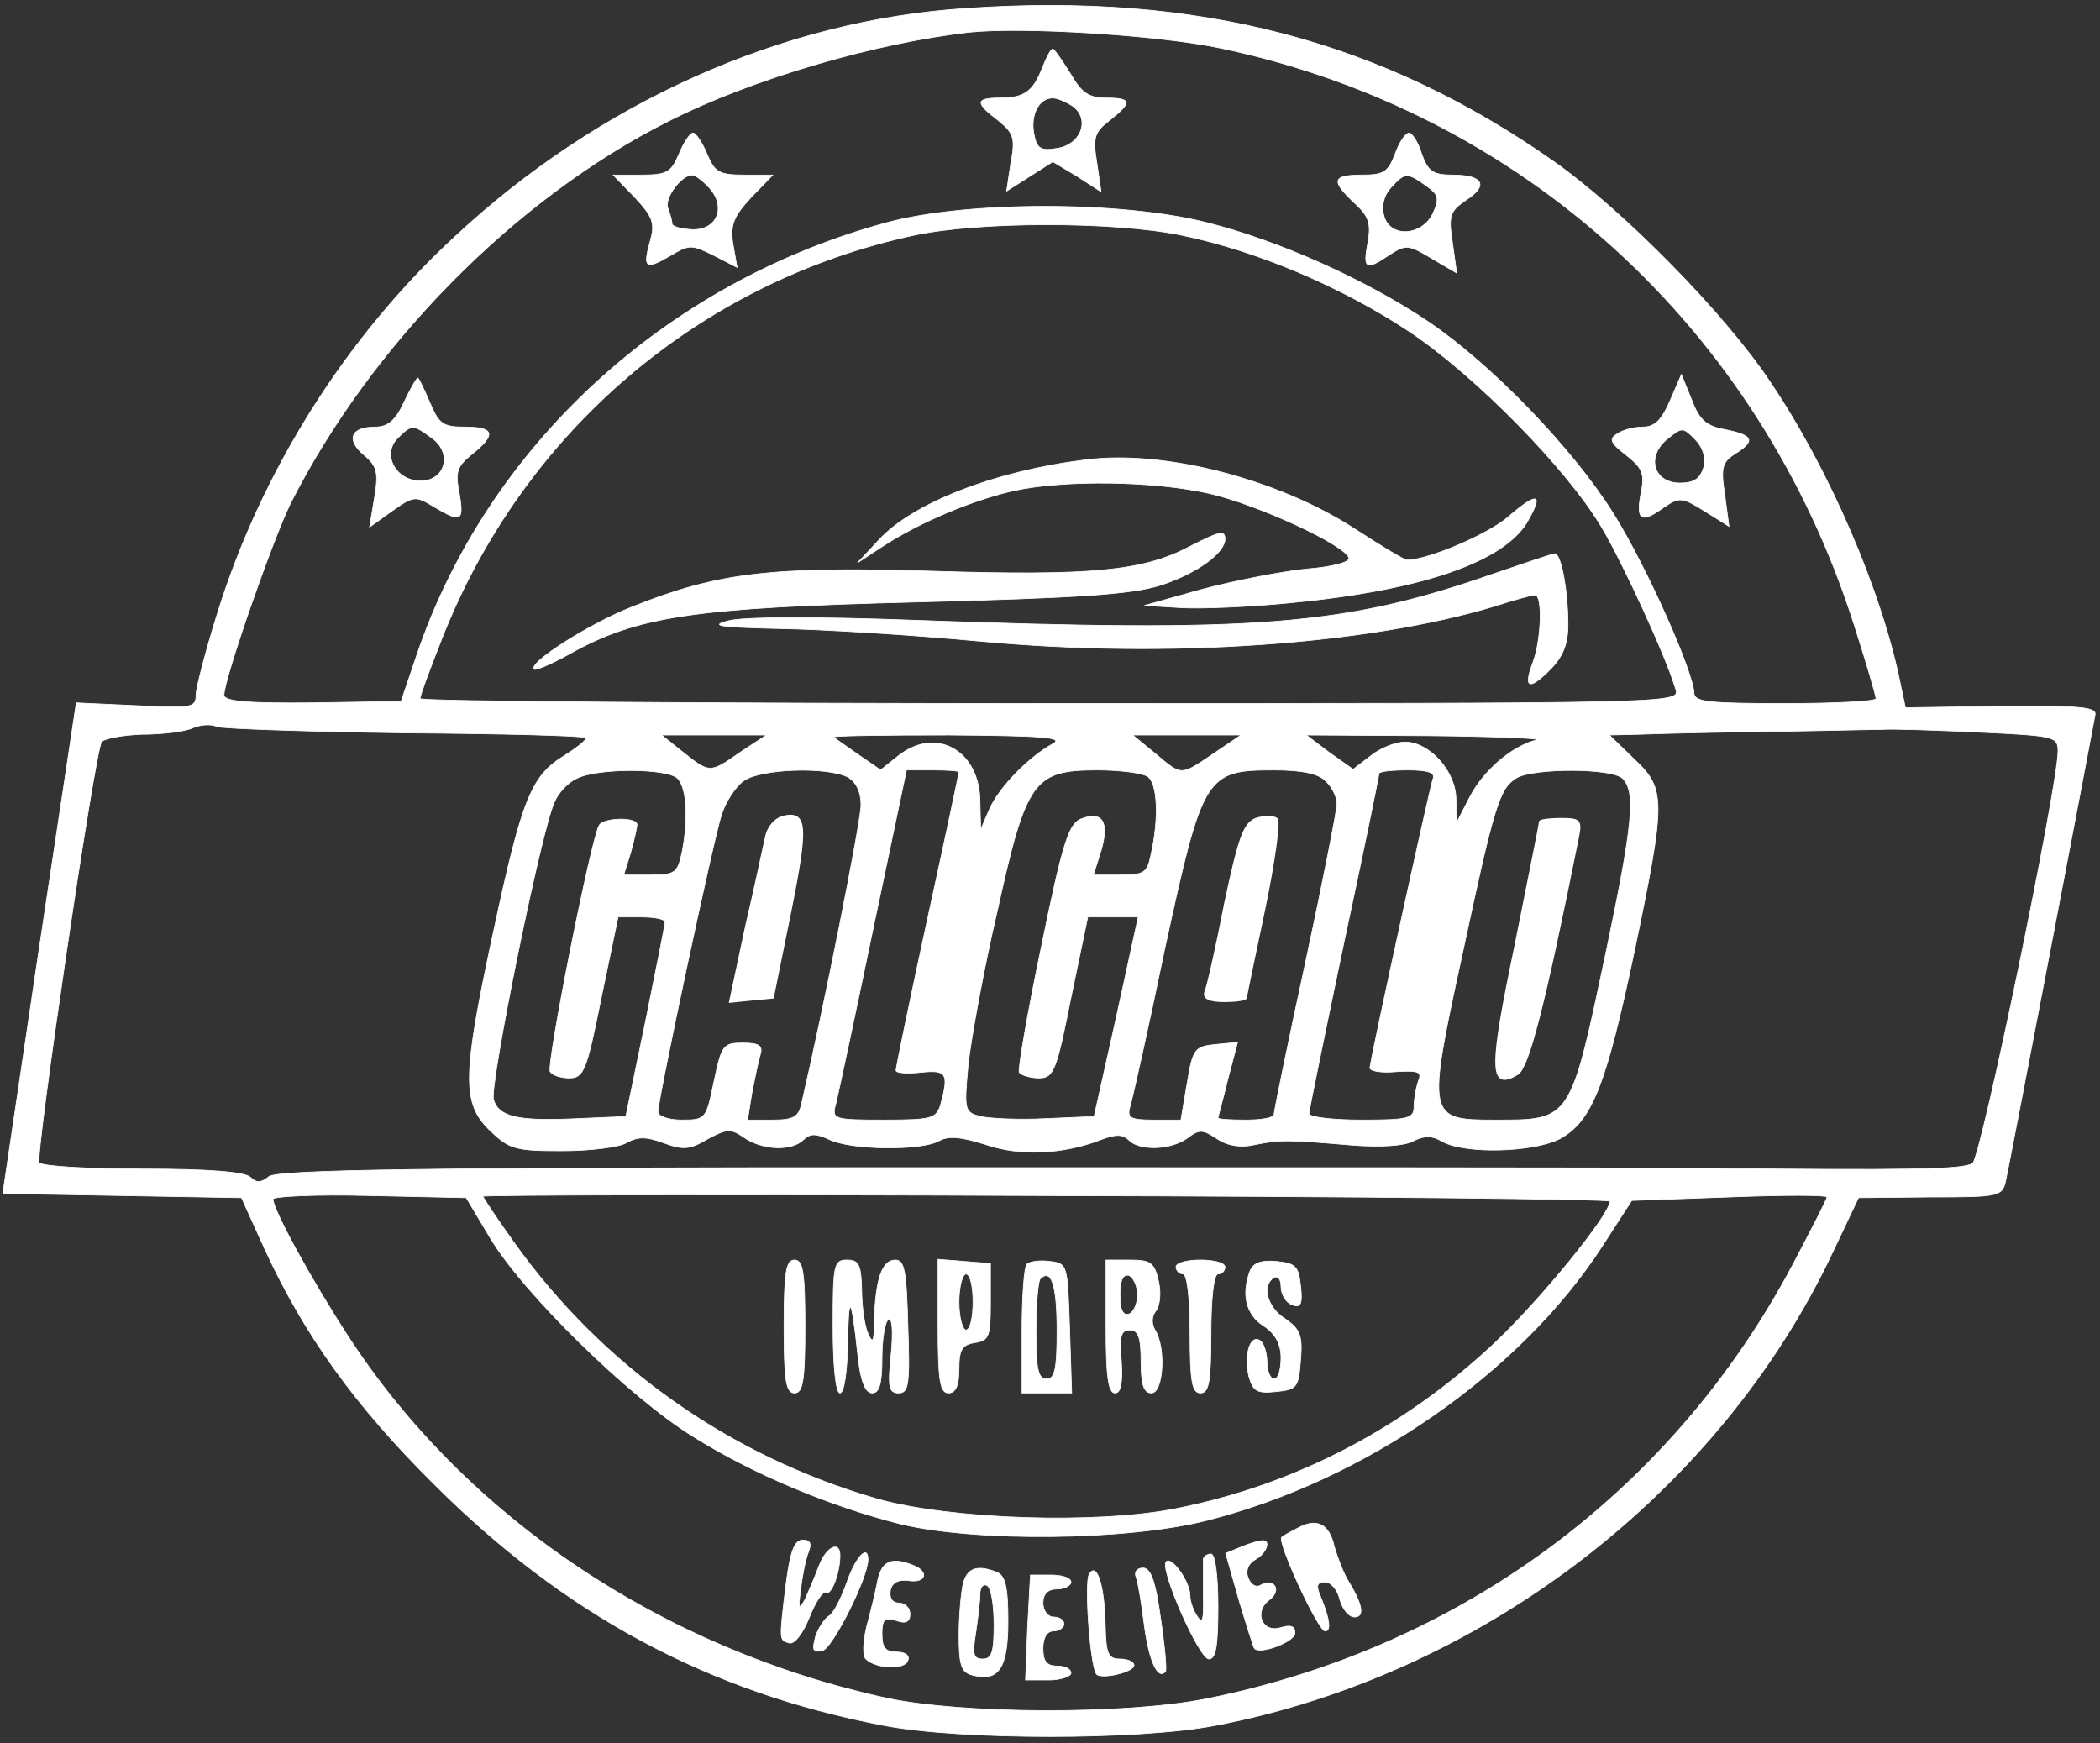 <?xml version="1.0" standalone="no"?>
<!DOCTYPE svg PUBLIC "-//W3C//DTD SVG 20010904//EN"
 "http://www.w3.org/TR/2001/REC-SVG-20010904/DTD/svg10.dtd">
<svg version="1.0" xmlns="http://www.w3.org/2000/svg"
 width="300pt" height="249pt" viewBox="0 0 300 249"
 preserveAspectRatio="xMidYMid meet">
<rect x="0" y="0" width="300" height="249" fill="#333333" stroke="none"/>
<g transform="translate(0,249) scale(0.1,-0.1)"
fill="#ffffff" stroke="#ffffff">
<path d="M1380 2478 c-262 -17 -524 -134 -730 -326 -156 -144 -276 -335 -339
-537 -17 -54 -31 -108 -31 -118 0 -18 -6 -19 -85 -15 -47 2 -85 4 -86 4 0 -1
-24 -158 -53 -351 l-52 -350 171 -3 170 -3 34 -75 c56 -121 128 -222 241 -334
187 -187 392 -297 643 -345 109 -21 364 -21 473 0 381 73 720 333 882 676 l37
78 102 1 c98 0 103 1 108 22 5 22 123 639 128 667 2 11 -23 13 -135 12 l-136
-2 -7 33 c-26 131 -101 306 -186 432 -65 98 -211 246 -309 315 -246 173 -509
242 -840 219z m365 -57 c430 -91 769 -400 904 -824 17 -53 31 -101 31 -105 0
-4 -58 -7 -130 -7 -109 0 -130 2 -130 15 -1 30 -67 179 -115 256 -58 93 -174
213 -264 274 -91 61 -214 116 -317 142 -123 31 -342 31 -457 0 -317 -86 -571
-320 -672 -619 l-22 -65 -126 -2 c-93 -1 -127 2 -127 11 0 23 69 221 95 274
115 227 321 436 540 546 118 60 296 112 430 127 77 8 271 -4 360 -23z m-57
-267 c107 -22 228 -73 326 -138 94 -63 224 -195 274 -279 31 -52 93 -187 106
-232 6 -20 1 -20 -894 -20 -495 0 -900 3 -900 7 0 4 14 42 31 85 116 296 368
511 675 577 93 20 286 20 382 0z m-1109 -711 c140 -1 256 -4 258 -7 2 -2 -11
-13 -30 -25 -48 -29 -61 -61 -102 -252 -45 -208 -45 -245 -5 -284 28 -27 37
-29 103 -29 40 0 82 5 93 12 16 9 29 8 53 -1 27 -10 37 -9 62 6 28 15 33 15
52 2 26 -18 68 -20 85 -3 9 9 18 9 37 0 32 -15 130 -16 156 -2 14 8 32 6 67
-5 49 -17 111 -14 165 7 21 8 31 8 40 -1 15 -15 59 -14 83 3 17 13 22 13 43
-1 15 -10 34 -13 55 -8 35 7 44 7 138 -1 41 -3 74 -1 87 6 16 8 27 8 42 -1 34
-18 129 -15 167 4 46 25 66 75 107 269 45 216 45 231 -1 274 l-35 34 43 1 c24
1 106 3 183 4 77 1 151 3 165 3 14 1 76 -1 138 -4 107 -5 112 -6 112 -27 0
-51 -110 -581 -122 -589 -15 -9 -88 -10 -393 -7 -121 1 -626 1 -1123 1 -698 0
-907 -3 -918 -13 -11 -9 -18 -9 -26 -1 -8 8 -60 12 -154 12 -79 0 -145 4 -148
9 -6 9 79 585 89 601 3 5 30 10 58 11 29 0 61 4 72 9 11 5 27 6 35 2 8 -3 129
-7 269 -9z m478 -28 c-43 -30 -43 -30 -82 1 l-30 24 75 0 75 0 -38 -25z m448
13 c-35 -19 -77 -62 -91 -93 l-13 -30 -1 39 c0 74 -63 109 -117 66 l-25 -20
-32 22 c-17 12 -33 23 -35 25 -2 2 72 3 165 3 129 -1 164 -3 149 -12z m231
-13 c-50 -34 -47 -34 -85 -2 l-33 27 78 0 77 0 -37 -25z m459 18 c-35 -9 -75
-43 -95 -81 l-19 -37 -1 33 c0 40 -38 82 -73 82 -13 0 -36 -9 -49 -20 l-25
-19 -34 24 -33 25 175 -1 c96 -1 165 -4 154 -6z m-1227 -55 c13 -13 16 -58 6
-107 -6 -28 -10 -31 -45 -31 l-38 0 10 32 c5 18 9 36 9 40 0 11 -48 10 -54 -1
-11 -17 -76 -343 -70 -352 3 -5 15 -9 27 -9 21 0 25 10 46 115 l24 115 33 0
c19 0 34 -3 34 -7 0 -5 -13 -69 -28 -143 l-28 -135 -69 -3 c-85 -4 -112 2
-120 27 -6 20 68 385 87 425 5 13 20 29 32 34 29 15 129 15 144 0z m243 2 c12
-7 19 -21 19 -40 0 -24 -54 -294 -85 -427 -4 -19 -12 -23 -41 -23 l-36 0 6 38
c4 20 9 45 12 55 4 13 -1 17 -25 17 -28 0 -30 -3 -41 -55 -11 -54 -12 -55 -46
-55 -19 0 -34 5 -34 12 0 18 79 389 91 425 6 18 20 40 32 48 25 17 118 20 148
5z m159 7 c0 -1 -20 -96 -45 -210 -25 -115 -45 -212 -45 -216 0 -4 16 -5 35
-3 37 4 41 -1 29 -45 -6 -21 -12 -23 -81 -23 -73 0 -75 1 -69 23 3 12 27 124
53 249 l48 228 38 0 c20 0 37 -1 37 -3z m269 -6 c15 -9 17 -61 5 -113 -5 -25
-10 -28 -44 -28 l-38 0 11 35 c12 41 2 57 -29 45 -17 -7 -26 -34 -56 -181 -20
-95 -34 -177 -32 -181 3 -4 16 -8 28 -8 21 0 25 9 46 115 l24 115 36 0 36 0
-31 -142 -32 -143 -69 -3 c-38 -2 -79 0 -93 3 -23 6 -24 8 -18 73 4 37 22 137
42 222 41 186 52 200 143 200 31 0 63 -4 71 -9z m255 -7 c9 -8 16 -23 16 -32
0 -9 -20 -111 -45 -227 -25 -115 -45 -213 -45 -217 0 -5 -18 -8 -40 -8 -22 0
-40 1 -40 3 0 1 7 26 14 55 l14 53 -31 -3 c-30 -3 -33 -6 -41 -55 l-9 -53 -39
0 c-33 0 -38 3 -34 18 3 9 26 111 50 227 54 248 58 255 156 255 40 0 64 -5 74
-16z m153 3 c-4 -11 -84 -375 -90 -412 -1 -5 16 -8 37 -6 33 2 38 0 32 -14 -3
-9 -6 -25 -6 -36 0 -17 -8 -19 -75 -19 -41 0 -75 4 -75 9 0 5 23 116 50 245
28 130 50 238 50 241 0 3 18 5 41 5 30 0 40 -4 36 -13z m271 1 c19 -19 15 -64
-23 -245 -52 -246 -50 -243 -160 -243 -96 0 -97 3 -46 237 46 215 53 237 78
252 25 14 136 14 151 -1z m-1618 -656 c47 -79 199 -228 290 -284 86 -54 197
-100 296 -125 107 -26 324 -24 438 5 226 57 448 211 565 392 l42 65 140 5 c76
3 139 3 139 0 0 -3 -22 -46 -49 -97 -172 -324 -474 -547 -838 -620 -117 -23
-347 -22 -456 1 -321 70 -603 259 -771 519 -52 80 -106 179 -106 194 0 4 62 7
138 5 l138 -3 34 -57z m1600 52 c0 -19 -97 -138 -162 -200 -130 -123 -286
-205 -457 -239 -114 -23 -324 -16 -429 14 -210 61 -391 189 -517 365 -25 35
-45 65 -45 67 0 2 362 3 805 1 443 -1 805 -5 805 -8z"/>
<g fill="#ffffff" stroke="#ffffff">
  <path d="M1489 2393 c-13 -34 -26 -43 -61 -43 -35 0 -35 -7 -2 -32 22 -18 25
  -25 18 -61 l-6 -40 33 21 33 21 35 -21 34 -22 -6 41 c-6 36 -4 44 18 61 33 26
  32 32 -5 32 -24 0 -35 7 -51 35 -12 19 -23 35 -25 35 -3 0 -9 -12 -15 -27z
  m44 -55 c25 -19 11 -55 -23 -60 -24 -4 -29 0 -33 21 -5 27 7 51 27 51 7 0 20
  -6 29 -12z"/>
  <path d="M970 2270 c-11 -26 -17 -30 -53 -30 l-41 0 31 -32 c26 -28 29 -37 22
  -62 -11 -39 -7 -42 29 -21 27 16 30 16 62 0 l33 -17 -6 34 c-4 27 1 39 26 66
  l31 32 -41 0 c-36 0 -42 4 -53 30 -7 17 -16 30 -20 30 -4 0 -13 -13 -20 -30z
  m43 -48 c25 -27 12 -61 -24 -60 -16 1 -29 4 -29 9 0 4 -3 14 -6 22 -5 14 19
  47 35 47 4 0 15 -8 24 -18z"/>
  <path d="M1993 2270 c-10 -26 -16 -30 -47 -30 -43 0 -45 -8 -11 -40 21 -19 24
  -30 19 -57 -7 -37 -3 -40 31 -17 23 15 27 15 60 -5 l36 -21 -6 43 c-6 39 -4
  45 19 61 33 21 25 36 -19 36 -28 0 -35 5 -44 30 -5 17 -14 30 -18 30 -5 0 -14
  -13 -20 -30z m44 -45 c18 -13 20 -18 10 -40 -16 -33 -62 -35 -70 -3 -4 14 0
  29 10 40 20 22 23 22 50 3z"/>
  <path d="M577 1915 c-12 -26 -23 -35 -41 -35 -35 0 -42 -18 -16 -40 19 -16 21
  -25 15 -61 l-7 -42 32 23 c31 22 34 22 60 6 39 -23 43 -21 36 20 -6 30 -3 38
  18 55 35 28 33 39 -10 39 -31 0 -37 4 -50 35 -8 19 -16 35 -17 35 -2 0 -11
  -16 -20 -35z m39 -50 c31 -21 21 -62 -15 -62 -36 0 -56 38 -33 61 20 20 22 20
  48 1z"/>
  <path d="M2386 1918 c-12 -28 -22 -38 -39 -38 -12 0 -29 -4 -37 -10 -12 -7 -9
  -13 13 -30 24 -19 27 -27 21 -56 -7 -38 1 -42 34 -18 21 14 25 14 57 -6 l35
  -22 -6 45 c-6 39 -4 47 15 59 29 18 26 26 -13 34 -28 5 -38 13 -49 42 l-15 37
  -16 -37z m48 -95 c-5 -17 -14 -23 -34 -23 -38 0 -49 38 -18 63 21 17 22 17 39
  0 12 -12 16 -26 13 -40z"/>
</g>
<g fill="#ffffff" stroke="#ffffff">
  <path d="M1550 1833 c-129 -16 -247 -62 -295 -115 l-30 -32 35 23 c55 36 131
  67 188 80 74 16 201 14 280 -4 69 -16 193 -73 199 -92 2 -6 -23 -13 -62 -16
  -37 -4 -103 -17 -148 -29 l-82 -23 50 -3 c28 -2 100 1 160 7 186 18 301 58
  336 114 25 43 16 45 -26 9 -28 -25 -115 -62 -145 -62 -4 0 -37 20 -74 44 -109
  71 -273 114 -386 99z"/>
  <path d="M1699 1709 c-66 -35 -141 -42 -366 -35 -233 7 -307 -2 -430 -51 -61
  -24 -149 -80 -140 -89 2 -2 24 7 49 21 98 55 178 67 498 75 234 6 306 11 348
  24 52 17 92 46 92 66 0 13 -8 11 -51 -11z"/>
  <path d="M2130 1669 c-210 -73 -335 -83 -825 -65 -137 5 -244 5 -265 -1 -27
  -7 -12 -9 75 -11 61 -1 189 -9 285 -18 267 -25 553 -5 735 50 28 9 53 16 58
  16 11 0 9 -64 -3 -96 -14 -37 -6 -41 24 -11 19 19 26 37 26 65 0 48 -10 102
  -19 101 -3 0 -44 -14 -91 -30z"/>
</g>
<g fill="#ffffff" stroke="#ffffff" stroke-width="3">
  <path d="M1118 1323 c-10 -3 -20 -14 -23 -26 -3 -12 -15 -71 -29 -130 l-23
  -108 30 3 31 3 25 123 c25 124 23 143 -11 135z"/>
  <path d="M1794 1320 c-17 -7 -24 -28 -44 -122 -12 -62 -25 -119 -28 -125 -3
  -9 6 -13 27 -13 17 0 31 2 31 5 0 3 12 59 26 126 14 67 22 125 18 129 -5 4
  -18 4 -30 0z"/>
  <path d="M2200 1316 c0 -3 -16 -82 -35 -177 -37 -177 -37 -207 3 -183 15 10
  37 93 86 337 5 25 3 27 -24 27 -17 0 -30 -2 -30 -4z"/>
</g>
<g fill="#ffffff" stroke="#ffffff">
  <path d="M1854 307 c-10 -5 -21 -11 -23 -13 -7 -6 52 -134 62 -134 9 0 7 17
  -8 53 -5 12 -3 17 8 17 8 0 18 -11 21 -25 4 -14 13 -25 21 -25 15 0 12 18 -11
  55 -6 11 -14 32 -18 46 -7 32 -25 41 -52 26z"/>
  <path d="M1123 228 c-10 -82 -10 -81 4 -85 7 -3 20 13 29 36 9 23 20 39 24 36
  7 -5 20 27 20 53 0 22 -20 12 -30 -15 -6 -16 -15 -37 -20 -48 -9 -16 -10 -13
  -6 15 2 19 7 43 11 53 5 12 2 17 -8 17 -12 0 -18 -16 -24 -62z"/>
  <path d="M1773 280 l-22 -9 19 -67 c11 -37 21 -68 22 -69 9 -9 58 10 58 22 0
  10 -6 12 -20 8 -27 -9 -40 23 -16 40 18 14 5 32 -14 20 -6 -3 -13 1 -17 11 -4
  10 0 20 10 26 17 9 23 29 10 27 -5 0 -18 -4 -30 -9z"/>
  <path d="M1210 230 c-8 -23 -19 -44 -25 -48 -7 -4 -16 -18 -20 -30 -5 -19 -4
  -23 10 -20 14 3 65 104 65 130 0 23 -18 3 -30 -32z"/>
  <path d="M1719 263 c0 -5 0 -28 0 -53 1 -33 -1 -41 -8 -30 -6 8 -11 22 -11 31
  0 19 -26 56 -34 48 -10 -9 47 -139 61 -139 10 0 13 19 13 75 0 43 -4 75 -10
  75 -5 0 -10 -3 -11 -7z"/>
  <path d="M1254 233 c-3 -16 -10 -45 -16 -67 -5 -21 -6 -42 -1 -46 14 -14 56
  -16 60 -2 3 7 -4 12 -16 12 -16 0 -21 6 -21 26 0 21 4 24 20 19 14 -5 20 -2
  20 9 0 9 -7 16 -16 16 -9 0 -14 7 -12 18 2 11 11 16 26 14 25 -4 30 13 6 22
  -30 12 -44 6 -50 -21z"/>
  <path d="M1376 228 c-3 -13 -6 -46 -6 -74 0 -42 3 -53 19 -57 38 -10 51 10 51
  77 0 49 -4 65 -16 70 -28 11 -42 6 -48 -16z m44 -59 c0 -39 -3 -49 -16 -49
  -14 0 -15 7 -10 38 3 20 6 45 6 55 0 10 5 15 10 12 6 -3 10 -28 10 -56z"/>
  <path d="M1556 241 c-7 -11 1 -127 10 -142 5 -9 54 2 54 12 0 5 -9 9 -20 9
  -17 0 -20 7 -21 48 -1 56 -12 92 -23 73z"/>
  <path d="M1623 237 c3 -8 8 -39 12 -71 7 -50 19 -76 30 -64 2 2 -1 36 -7 76
  -7 52 -14 72 -25 72 -9 0 -13 -6 -10 -13z"/>
  <path d="M1468 165 l-3 -75 33 0 c17 0 32 5 32 10 0 6 -9 10 -20 10 -15 0 -20
  7 -20 25 0 16 6 25 15 25 8 0 15 5 15 10 0 6 -7 10 -15 10 -8 0 -15 9 -15 20
  0 13 7 20 20 20 11 0 20 5 20 10 0 6 -13 10 -29 10 l-29 0 -4 -75z"/>
</g>
<g fill="#ffffff" stroke="#ffffff">
<path d="M1120 595 c0 -78 3 -95 15 -95 12 0 15 17 15 95 0 78 -3 95 -15 95
-12 0 -15 -17 -15 -95z"/>
<path d="M1190 595 c0 -57 4 -95 10 -95 6 0 10 30 11 68 1 76 5 73 14 -10 4
-41 11 -58 21 -58 10 0 14 13 14 49 0 28 4 52 9 56 6 3 7 -17 4 -50 -5 -47 -3
-55 11 -55 14 0 16 13 13 95 -2 80 -5 95 -18 95 -19 0 -28 -27 -30 -85 0 -32
-2 -36 -9 -20 -5 11 -9 39 -9 63 -1 35 -4 42 -21 42 -19 0 -20 -7 -20 -95z"/>
<path d="M1340 596 c0 -79 3 -96 15 -96 10 0 15 10 15 34 0 28 4 35 23 38 20
3 22 9 22 58 l0 55 -37 3 -38 3 0 -95z m50 34 c0 -22 -4 -40 -10 -40 -5 0 -10
18 -10 40 0 22 5 40 10 40 6 0 10 -18 10 -40z"/>
<path d="M1467 684 c-4 -4 -7 -47 -7 -96 l0 -88 35 0 36 0 -3 93 c-3 90 -3 92
-28 95 -14 2 -29 0 -33 -4z m43 -95 c0 -55 -3 -69 -15 -69 -12 0 -15 14 -15
68 0 38 3 72 6 75 16 16 24 -9 24 -74z"/>
<path d="M1580 595 c0 -70 3 -95 13 -95 8 0 11 14 9 45 -3 36 -1 45 12 45 12
0 16 -10 16 -45 0 -33 4 -45 15 -45 17 0 21 65 5 90 -5 9 -5 19 1 27 6 7 8 26
4 43 -6 26 -11 30 -41 30 l-34 0 0 -95z m45 45 c0 -13 -6 -25 -12 -27 -9 -3
-13 6 -13 27 0 21 4 30 13 28 6 -3 12 -15 12 -28z"/>
<path d="M1680 680 c0 -5 5 -10 10 -10 6 0 10 -35 10 -85 0 -69 3 -85 15 -85
12 0 15 16 15 85 0 50 4 85 10 85 6 0 10 5 10 10 0 6 -16 10 -35 10 -19 0 -35
-4 -35 -10z"/>
<path d="M1786 675 c-13 -34 -6 -63 19 -79 17 -11 25 -26 25 -46 0 -17 -4 -30
-10 -30 -5 0 -10 11 -10 24 0 14 -5 28 -10 31 -14 9 -23 -20 -16 -51 6 -21 11
-25 39 -22 30 3 32 6 35 45 3 36 -1 44 -22 59 -26 16 -34 48 -16 59 6 3 10 -3
10 -13 0 -11 7 -23 16 -26 12 -5 15 1 12 27 -3 28 -7 32 -34 35 -22 2 -33 -2
-38 -13z"/>
</g>
</g>
</svg>
